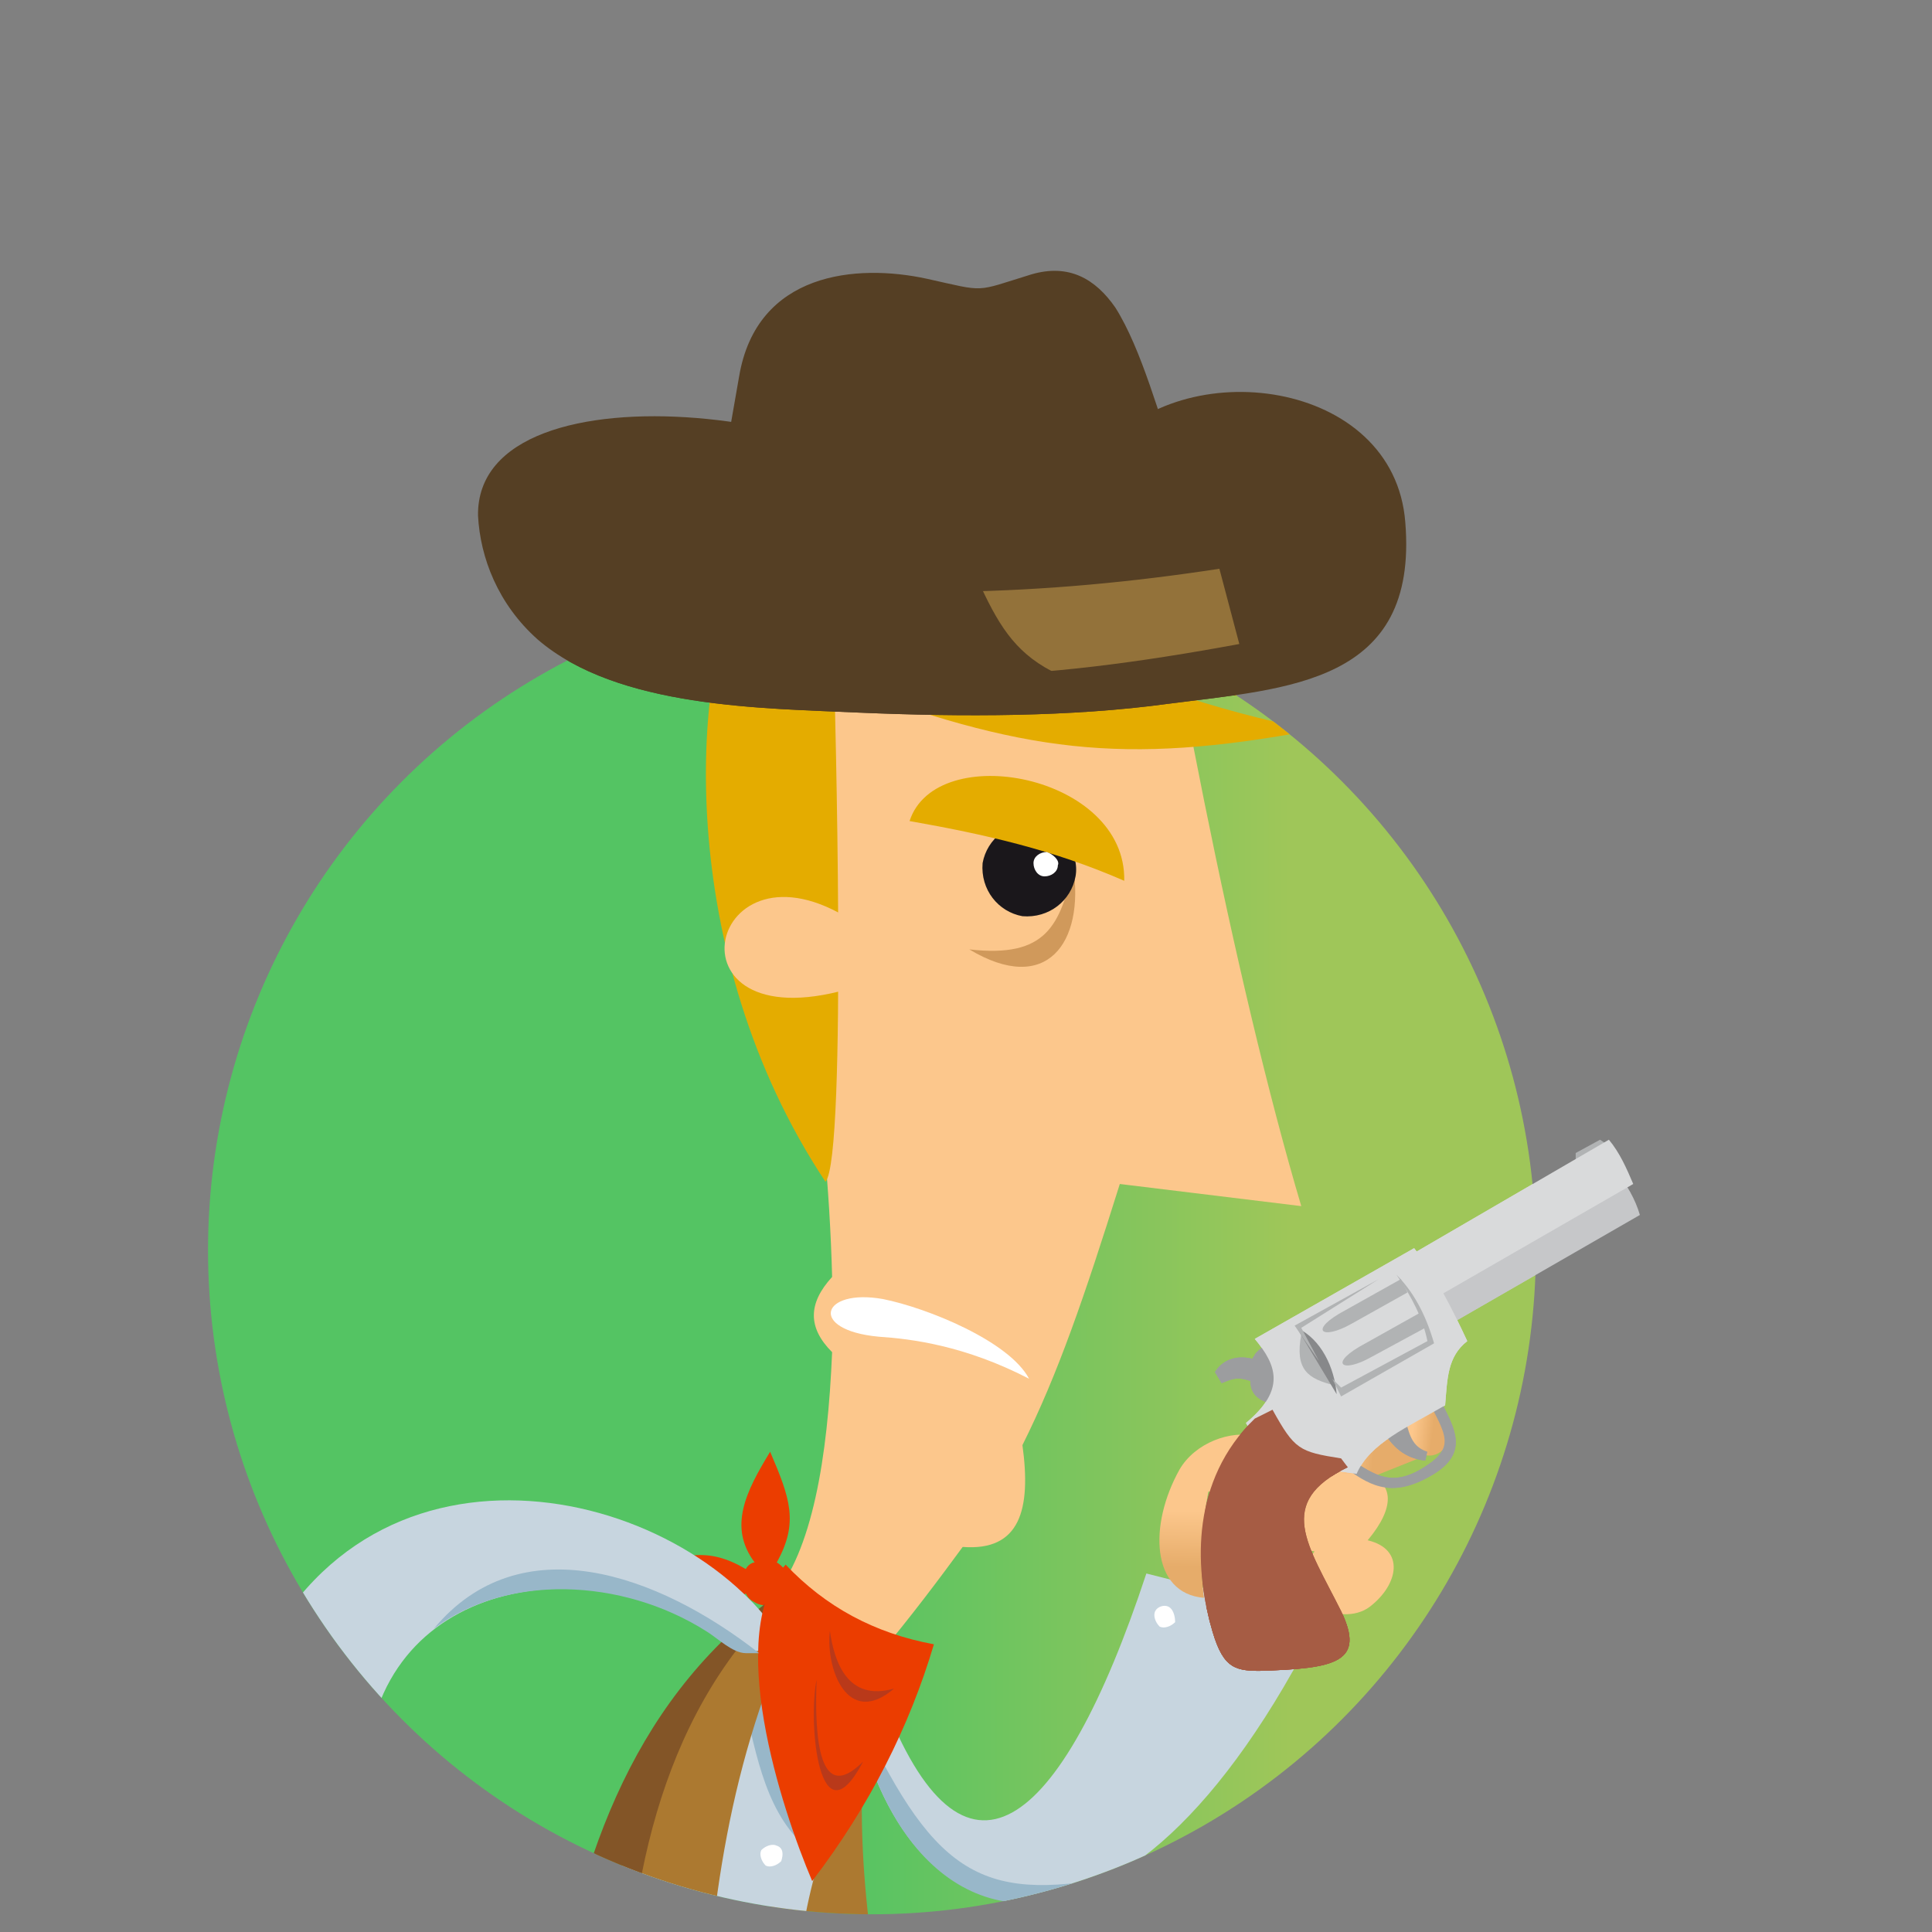 <?xml version="1.0" encoding="utf-8"?>
<!-- Generator: Adobe Illustrator 21.0.1, SVG Export Plug-In . SVG Version: 6.00 Build 0)  -->
<svg version="1.1" id="Layer_1" xmlns="http://www.w3.org/2000/svg" xmlns:xlink="http://www.w3.org/1999/xlink" x="0px" y="0px"
	 viewBox="0 0 87.3 87.3" style="enable-background:new 0 0 87.3 87.3;" xml:space="preserve">
<rect x="0" y="0" width="87.3" height="87.3" fill="#808080" stroke="none"/>
<style type="text/css">
	.st0{fill:#2CAB9F;}
	.st1{fill:#D8D8D2;}
	.st2{fill:#F2C6A1;}
	.st3{fill:#BC2F3D;}
	.st4{fill:#FECE08;}
	.st5{fill:#F3A27A;}
	.st6{clip-path:url(#SVGID_2_);}
	.st7{fill:#89684D;}
	.st8{fill:#414042;}
	.st9{fill:#EA7E78;}
	.st10{fill:#FFFFFF;}
	.st11{fill:#EE4500;}
	.st12{fill:#FEA708;}
	.st13{fill:url(#SVGID_3_);}
	.st14{fill:#92A9ED;}
	.st15{fill:#5F70AF;}
	.st16{fill:#A3A3A3;}
	.st17{fill:#C1C1C1;}
	.st18{fill:#A3A2A2;}
	.st19{fill:#E7E3E1;}
	.st20{clip-path:url(#SVGID_5_);fill:#BEBBBB;}
	.st21{clip-path:url(#SVGID_7_);fill:#BEBBBB;}
	.st22{clip-path:url(#SVGID_9_);fill:#BEBBBB;}
	.st23{clip-path:url(#SVGID_11_);fill:#BEBBBB;}
	.st24{clip-path:url(#SVGID_13_);fill:#BEBBBB;}
	.st25{clip-path:url(#SVGID_15_);fill:#BEBBBB;}
	.st26{fill:#58595B;}
	.st27{fill:#E2B436;}
	.st28{clip-path:url(#SVGID_17_);}
	.st29{fill:#36313B;}
	.st30{fill:#231E2B;}
	.st31{fill:#47414D;}
	.st32{fill:#273E42;}
	.st33{fill:#355860;}
	.st34{fill:#49727C;}
	.st35{fill:#3B2130;}
	.st36{fill:#5895A5;}
	.st37{fill:#E8BE9B;}
	.st38{fill:#C7936B;}
	.st39{fill:#69ACC4;}
	.st40{fill:#4FAB59;}
	.st41{fill:#915620;}
	.st42{fill:#AD661F;}
	.st43{fill:#A6644B;}
	.st44{fill:#C2751D;}
	.st45{fill:#CF8934;}
	.st46{fill:url(#SVGID_18_);}
	.st47{clip-path:url(#SVGID_20_);}
	.st48{fill:url(#hair_1_);}
	.st49{fill:url(#SVGID_21_);}
	.st50{opacity:0.3;fill:#A55311;enable-background:new    ;}
	.st51{opacity:0.2;fill:#FFA383;enable-background:new    ;}
	.st52{opacity:0.61;fill:#FFB273;enable-background:new    ;}
	.st53{opacity:0.4;fill:#FFB273;enable-background:new    ;}
	.st54{fill:url(#axe_1_);}
	.st55{opacity:0.3;fill:#676E7A;enable-background:new    ;}
	.st56{opacity:0.25;fill:#FFFFFF;enable-background:new    ;}
	.st57{opacity:0.5;fill:#FFFFFF;enable-background:new    ;}
	.st58{fill:#A8B5C1;}
	.st59{opacity:0.35;fill:#FFFFFF;enable-background:new    ;}
	.st60{fill:#FFC19F;}
	.st61{opacity:0.8;fill:#FFC19F;enable-background:new    ;}
	.st62{fill:url(#arm_1_);}
	.st63{opacity:0.6;fill:#FFC19F;enable-background:new    ;}
	.st64{fill:url(#SVGID_22_);}
	.st65{fill:url(#SVGID_23_);}
	.st66{fill:url(#SVGID_24_);}
	.st67{fill:url(#pants_1_);}
	.st68{opacity:0.2;fill:#1D280D;enable-background:new    ;}
	.st69{opacity:0.3;fill:#1D280D;enable-background:new    ;}
	.st70{fill:url(#SVGID_25_);}
	.st71{opacity:0.75;fill:#893700;enable-background:new    ;}
	.st72{fill:url(#SVGID_26_);}
	.st73{fill:url(#SVGID_27_);}
	.st74{fill:url(#SVGID_28_);}
	.st75{fill:url(#arm_2_);}
	.st76{fill:url(#SVGID_29_);}
	.st77{fill:url(#SVGID_30_);}
	.st78{fill:url(#SVGID_31_);}
	.st79{fill:url(#shirt_1_);}
	.st80{opacity:0.15;fill:url(#shadow_1_);enable-background:new    ;}
	.st81{fill:url(#belt_1_);}
	.st82{opacity:0.35;}
	.st83{fill:url(#SVGID_32_);}
	.st84{fill:url(#SVGID_33_);}
	.st85{opacity:0.8;}
	.st86{fill:url(#SVGID_34_);}
	.st87{fill:url(#SVGID_35_);}
	.st88{opacity:0.4;fill:url(#SVGID_36_);enable-background:new    ;}
	.st89{fill:url(#SVGID_37_);}
	.st90{opacity:0.6;fill:#FFEB78;enable-background:new    ;}
	.st91{opacity:0.75;fill:#FFEB78;enable-background:new    ;}
	.st92{fill:url(#SVGID_38_);}
	.st93{fill:url(#SVGID_39_);}
	.st94{fill:url(#SVGID_40_);}
	.st95{opacity:0.4;fill:#BF1604;enable-background:new    ;}
	.st96{fill:#541918;}
	.st97{fill:#9B071C;}
	.st98{fill:#FF2B15;}
	.st99{fill:url(#SVGID_41_);}
	.st100{fill:#A55311;}
	.st101{fill:#471A08;}
	.st102{fill:#FCC79A;}
	.st103{opacity:0.69;fill:#FFD3AB;enable-background:new    ;}
	.st104{fill:url(#SVGID_42_);}
	.st105{fill:url(#SVGID_43_);}
	.st106{fill:url(#SVGID_44_);}
	.st107{opacity:0.25;fill:url(#SVGID_45_);enable-background:new    ;}
	.st108{opacity:0.25;fill:#FC8460;enable-background:new    ;}
	.st109{fill:url(#SVGID_46_);}
	.st110{opacity:0.3;fill:url(#SVGID_47_);enable-background:new    ;}
	.st111{clip-path:url(#SVGID_49_);}
	.st112{fill:url(#SVGID_50_);}
	.st113{fill:url(#axe_2_);}
	.st114{fill:url(#arm_3_);}
	.st115{fill:url(#SVGID_51_);}
	.st116{fill:url(#SVGID_52_);}
	.st117{fill:url(#SVGID_53_);}
	.st118{fill:url(#SVGID_54_);}
	.st119{clip-path:url(#SVGID_56_);}
	.st120{fill:#FCC78C;}
	.st121{fill:url(#SVGID_57_);}
	.st122{fill:#AC7930;}
	.st123{fill:#1A171B;}
	.st124{fill:#EDEDEE;}
	.st125{fill:#939292;}
	.st126{fill:#C7D5DF;}
	.st127{fill:#98B7C9;}
	.st128{fill:url(#SVGID_58_);}
	.st129{fill:url(#SVGID_59_);}
	.st130{fill:url(#SVGID_60_);}
	.st131{fill:url(#SVGID_61_);}
	.st132{fill:url(#SVGID_62_);}
	.st133{fill:url(#SVGID_63_);}
	.st134{fill:url(#SVGID_64_);}
	.st135{fill:url(#SVGID_65_);}
	.st136{fill:url(#SVGID_66_);}
	.st137{fill:url(#SVGID_67_);}
	.st138{fill:url(#SVGID_68_);}
	.st139{fill:#EB3D00;}
	.st140{fill:#835527;}
	.st141{fill:#D0995B;}
	.st142{fill:#E4AC00;}
	.st143{fill:#553F24;}
	.st144{fill:#93723A;}
	.st145{fill:#B9391A;}
	.st146{fill:#D99C09;}
	.st147{fill:#FFCC00;}
	.st148{fill:#9C9D9F;}
	.st149{fill:#B1B3B4;}
	.st150{fill:#C6C7C9;}
	.st151{fill:#D9DADB;}
	.st152{fill:#87888A;}
	.st153{fill:#A65C44;}
	.st154{fill:url(#SVGID_69_);}
	.st155{fill:url(#SVGID_70_);}
	.st156{fill:#2A2C2E;}
	.st157{clip-path:url(#SVGID_72_);}
	.st158{fill:#FFF200;}
	.st159{fill:#FFE300;}
	.st160{fill:#FBB040;}
	.st161{fill:#FC873E;}
	.st162{fill:#FB983F;}
	.st163{fill:url(#SVGID_73_);}
	.st164{fill:#754629;}
	.st165{clip-path:url(#SVGID_75_);fill:#ED1C24;}
	.st166{clip-path:url(#SVGID_77_);fill:#FB983F;}
	.st167{clip-path:url(#SVGID_79_);fill:#FB983F;}
	.st168{clip-path:url(#SVGID_81_);}
	.st169{fill:#ED1C24;}
	.st170{fill:#FEFFFF;}
	.st171{fill:#B3151B;}
	.st172{fill:#ED5C62;}
	.st173{opacity:0.2;fill:#231F20;enable-background:new    ;}
	.st174{opacity:0.4;fill:#231F20;enable-background:new    ;}
	.st175{fill:#424345;}
	.st176{fill:#FFE3C2;}
	.st177{opacity:0.1;fill:#231F20;enable-background:new    ;}
	.st178{fill:#303842;}
	.st179{fill:#363F4A;}
	.st180{clip-path:url(#SVGID_83_);fill:#FFEEDB;}
	.st181{clip-path:url(#SVGID_85_);fill:#2A2C2E;}
	.st182{opacity:0.2;clip-path:url(#SVGID_87_);fill:#231F20;enable-background:new    ;}
	.st183{clip-path:url(#SVGID_89_);}
	.st184{fill:#08E4FF;stroke:#08E4FF;stroke-width:0.129;stroke-miterlimit:10;}
	.st185{fill:#F5F38E;}
	.st186{fill:#90C53F;}
	.st187{clip-path:url(#SVGID_91_);}
	.st188{fill:#754444;}
	.st189{fill:#5E3636;}
	.st190{fill:#7A5E27;}
	.st191{fill:#D1AB65;}
	.st192{fill:#A78442;}
	.st193{fill:#FCCFA4;}
	.st194{fill:#C78E65;}
	.st195{fill:#DDDDDC;}
	.st196{fill:#3B212A;}
	.st197{fill:#24211D;}
	.st198{fill:#45413F;}
	.st199{fill:#968064;}
	.st200{fill:#706151;}
	.st201{fill:url(#SVGID_92_);}
	.st202{fill:#211D18;}
	.st203{fill:#352E27;}
	.st204{display:none;}
	.st205{display:inline;}
	.st206{fill:#A8A8A7;}
	.st207{fill:#3C3C3B;}
	.st208{fill:#C59221;}
	.st209{fill:#FDC800;}
	.st210{display:inline;fill:#FFFFFF;}
	.st211{fill:#949393;}
	.st212{fill:#DBE8B0;}
	.st213{clip-path:url(#SVGID_94_);}
	.st214{opacity:0.3;fill:#808080;enable-background:new    ;}
	.st215{display:none;fill:#4B4B63;}
	.st216{fill:#4F3927;}
	.st217{fill:#5F442D;}
	.st218{fill:#6C5236;}
	.st219{fill:#976F44;}
	.st220{fill:#AC824E;}
	.st221{fill:#826544;}
	.st222{fill:#6E6E6E;}
	.st223{fill:#595959;}
	.st224{fill:#545454;}
	.st225{fill:#424242;}
	.st226{fill:#9C9C9C;}
	.st227{fill:#6E8091;}
	.st228{fill:#7B8B9B;}
	.st229{opacity:0.25;fill:#696969;enable-background:new    ;}
	.st230{fill:#A4C639;}
	.st231{fill:#FFC639;}
	.st232{fill:#F1A530;}
	.st233{fill:none;}
	.st234{opacity:0.29;fill:#383838;}
	.st235{opacity:0.4;fill:#FFFFFF;enable-background:new    ;}
	.st236{opacity:0.8;fill:#FFFFFF;enable-background:new    ;}
	.st237{fill:#859F25;}
	.st238{fill:#D78507;}
	.st239{fill:#262626;}
	.st240{fill:#BFD773;}
	.st241{fill:#FBDD57;}
	.st242{clip-path:url(#SVGID_96_);fill:#F4B711;}
	.st243{fill:#F4B711;}
	.st244{clip-path:url(#SVGID_98_);fill:#F4B711;}
	.st245{fill:#F4BB3B;}
	.st246{fill:#383838;}
	.st247{fill:#E6E6E6;}
	.st248{fill:#B3B3B3;}
	.st249{fill:#7D7D7D;}
	.st250{fill:#2F2F2F;}
	.st251{fill:#F2D850;}
	.st252{clip-path:url(#SVGID_100_);}
	.st253{fill:#C62B12;}
	.st254{fill:#B3B729;}
	.st255{fill:#A3A321;}
	.st256{fill:#C8D340;}
	.st257{opacity:0.6;fill:#7F7C13;enable-background:new    ;}
	.st258{fill:#F6D88C;}
	.st259{fill:url(#SVGID_101_);}
	.st260{fill:#1D1D1B;}
	.st261{fill:#C96317;}
	.st262{fill:#B74C1D;}
	.st263{fill:#C91111;}
	.st264{fill:#F6F8F9;}
	.st265{fill:#F97450;}
	.st266{fill:#3D8699;}
	.st267{fill:#FC7800;}
	.st268{fill:#7A7A74;}
	.st269{opacity:0.6;fill:#7F2713;enable-background:new    ;}
	.st270{fill:#F5D78B;}
	.st271{fill:#F5D78C;}
	.st272{fill:#F09453;}
	.st273{fill:#EF8E4D;}
	.st274{fill:#F1A15E;}
	.st275{fill:#EF8A4D;}
	.st276{fill:#EF8848;}
	.st277{fill:#F3C078;}
	.st278{fill:#F2B26F;}
	.st279{fill:#F19D5B;}
	.st280{fill:#F1A562;}
	.st281{fill:#F09A58;}
	.st282{fill:#EE7F41;}
	.st283{fill:url(#SVGID_102_);}
	.st284{fill:none;stroke:url(#SVGID_103_);stroke-width:1.932;stroke-miterlimit:10;}
	.st285{clip-path:url(#SVGID_105_);}
	.st286{fill:#547FA1;}
	.st287{fill:#D0BF90;}
	.st288{fill:#E5D6AC;}
	.st289{fill:#DBC99A;}
	.st290{fill:#DCC6A2;}
	.st291{fill:url(#Кофта_1_);}
	.st292{fill:#FFBD7B;}
	.st293{fill:#CCAF83;}
	.st294{fill:#DBC5A1;}
	.st295{fill:#D3B991;}
	.st296{fill:#3C3022;}
	.st297{fill:url(#SVGID_106_);}
	.st298{fill:#FF9E85;}
	.st299{fill:#292929;}
	.st300{fill:#2C3C53;}
	.st301{fill:none;stroke:url(#SVGID_107_);stroke-width:1.932;stroke-miterlimit:10;}
	.st302{fill:#FFFFFF;stroke:url(#SVGID_108_);stroke-width:1.931;stroke-miterlimit:10;}
	.st303{clip-path:url(#SVGID_110_);}
	.st304{fill:#363D67;}
	.st305{fill:#DCA54C;}
	.st306{fill:#FEFEFE;}
	.st307{fill:#F5183F;}
	.st308{fill:#FDCCBB;}
	.st309{fill:#FDFDFC;}
	.st310{fill:#FDFDFB;}
	.st311{fill:#F4183F;}
	.st312{fill:#F31840;}
	.st313{fill:#F4173F;}
	.st314{fill:#DBA44C;}
	.st315{fill:#FCF9F9;}
	.st316{fill:#FCFCFA;}
	.st317{fill:#DAA44C;}
	.st318{fill:#FBF5F6;}
	.st319{fill:#FCF6F6;}
	.st320{fill:#FBFAF7;}
	.st321{fill:#DD1F47;}
	.st322{fill:#FAF5F6;}
	.st323{fill:#CE9D54;}
	.st324{fill:#F8ECEF;}
	.st325{fill:#FCF6F7;}
	.st326{fill:#D5A254;}
	.st327{fill:#727693;}
	.st328{fill:#E91B43;}
	.st329{fill:#F5F5F6;}
	.st330{fill:#AFB6C1;}
	.st331{fill:#D6A14E;}
	.st332{fill:#F7F2F3;}
	.st333{fill:#363C67;}
	.st334{fill:#353C67;}
	.st335{fill:#F31C42;}
	.st336{fill:#EAD2DA;}
	.st337{fill:#DA1E45;}
	.st338{fill:#373E67;}
	.st339{fill:#FCCCB9;}
	.st340{fill:#3D4166;}
	.st341{fill:#FBCBB8;}
	.st342{fill:#F6CAB6;}
	.st343{fill:#FBC3CD;}
	.st344{fill:#FBDCE1;}
	.st345{fill:#ED1D44;}
	.st346{fill:#ECEBEE;}
	.st347{fill:#E1234A;}
	.st348{fill:#DED3DB;}
	.st349{fill:#DD2047;}
	.st350{fill:#D5CCD6;}
	.st351{fill:#F5DDE3;}
	.st352{fill:#383E67;}
</style>
<g>
	<g>
		<g>
			<defs>
				<circle id="SVGID_19_" cx="39.3" cy="-34.1" r="30"/>
			</defs>
			<clipPath id="SVGID_2_">
				<use xlink:href="#SVGID_19_"  style="overflow:visible;"/>
			</clipPath>
			<g id="viking_1_" class="st6">
				<g id="pants_8_">
					
						<linearGradient id="pants_1_" gradientUnits="userSpaceOnUse" x1="402.674" y1="-111.493" x2="402.674" y2="-89.16" gradientTransform="matrix(-1 0 0 -1 439.676 -95.333)">
						<stop  offset="0" style="stop-color:#0D1700"/>
						<stop  offset="0.343" style="stop-color:#1D290C"/>
						<stop  offset="1" style="stop-color:#435628"/>
					</linearGradient>
					<path id="pants_9_" class="st67" d="M59.3-1.8c-2.7,5.2-11.7,4.7-13.9,18l-4.3-0.5c0.5-2.6,1.1-8.1,0-9.2c-2-2.1-8.5-3-9.5-2.1
						c-1,0.8,1,9.6,1,9.6l-4.3,0.4C26.6,3.3,14.2-1.2,14.7-6.2C17.5-5.1,39.6,1.7,59.3-1.8z"/>
					<g id="shadows_11_">
						<path class="st68" d="M44.1,5c0,0-3.2,3.6-1.2,10.9l-1.7-0.2c0.5-2.6,1.1-8.1,0-9.2c-2-2.1-8.5-3-9.5-2.1c-1,0.8,1,9.6,1,9.6
							L31.5,14c0.4-4.2-1.1-9.9-2.9-12.6C31.6,3,41,5.2,44.1,5z"/>
						<path class="st69" d="M14.7-6.2c2.8,1.1,24.9,7.9,44.7,4.4c-2.6,5-10.8,4.7-13.5,16.1c0,0,0,0,0,0c0.8-6.1,4-9.5,3-10.7
							C47.6,2,40.9,1.1,39,1.1c-0.6,0-0.9,0.5-1,1.2c-0.8,0.4-5.7-0.4-6.8-0.7c-0.5-0.1-0.3-0.9-1-1.1c-0.9-0.2-5.8-1.2-6.8,0.7
							c-0.6,1.2,3.4,6.8,5,11c-0.1-0.1-0.3-0.1-0.5,0.1C25.2,2.7,14.3-1.5,14.7-6.2z"/>
					</g>
				</g>
				<g id="boots_4_">
					<g>
						
							<linearGradient id="SVGID_3_" gradientUnits="userSpaceOnUse" x1="394.652" y1="-110.891" x2="395.236" y2="-118.624" gradientTransform="matrix(-1 0 0 -1 439.676 -95.333)">
							<stop  offset="0" style="stop-color:#AD3505"/>
							<stop  offset="0.669" style="stop-color:#7D2303"/>
							<stop  offset="1" style="stop-color:#641902"/>
						</linearGradient>
						<path class="st13" d="M40.2,15.1c0,0,5.5,0.7,5.9,1c0,0-0.6,2.8-0.8,4.1c0.2,0.1,0.3,0.2,0.4,0.3c0.1,0.1,0,0.3-0.1,0.4
							c1.9,1.6,4.1,2.3,3.6,3c-1,0.3-6.7-0.7-9.3-1.4C39.9,21.2,40.1,15.6,40.2,15.1z"/>
						<path class="st71" d="M40.2,15.1c0,0,5.5,0.7,5.9,1c0,0-0.3,1.2-0.5,2.4c-0.6-0.1-3.6,0-5.6,0.4
							C40.1,17.1,40.2,15.4,40.2,15.1z"/>
						
							<linearGradient id="SVGID_5_" gradientUnits="userSpaceOnUse" x1="395.942" y1="-109.596" x2="396.398" y2="-113.151" gradientTransform="matrix(-1 0 0 -1 439.676 -95.333)">
							<stop  offset="0" style="stop-color:#5B1602"/>
							<stop  offset="0.401" style="stop-color:#7D2303"/>
							<stop  offset="1" style="stop-color:#AD3505"/>
						</linearGradient>
						<path style="fill:url(#SVGID_5_);" d="M39.6,14.1c4.2-0.4,8.1,1.4,8.1,1.4c-0.1,0.4-1.3,2.2-1.5,3.2c-1.5-0.5-3.5-1.2-7-1.1
							C39.2,16.6,39.6,15.5,39.6,14.1z"/>
					</g>
					<g>
						
							<linearGradient id="SVGID_7_" gradientUnits="userSpaceOnUse" x1="-1027.34" y1="-110.565" x2="-1026.748" y2="-118.394" gradientTransform="matrix(1 0 0 -1 1056.609 -95.333)">
							<stop  offset="0" style="stop-color:#AD3505"/>
							<stop  offset="0.669" style="stop-color:#7D2303"/>
							<stop  offset="1" style="stop-color:#641902"/>
						</linearGradient>
						<path style="fill:url(#SVGID_7_);" d="M33.4,14.8c0,0-5.5,0.8-5.9,1.1c0,0,1.2,2.9,1.4,4.3c-0.2,0.1-0.3,0.2-0.4,0.3
							c-0.1,0.1,0,0.3,0.1,0.5c-1.9,1.7-3.8,2-3.3,2.7c1,0.3,6.4-0.4,9-1.1C34.4,21.1,33.5,15.4,33.4,14.8z"/>
						<path class="st71" d="M27.5,15.9c0.4-0.3,5.9-1.1,5.9-1.1c0.1,0.3,0.4,2.4,0.7,4.3c-1.9-0.3-4.7-0.9-5.8-1.3
							C27.9,16.7,27.5,15.9,27.5,15.9z"/>
						
							<linearGradient id="SVGID_9_" gradientUnits="userSpaceOnUse" x1="-1026.536" y1="-108.48" x2="-1025.993" y2="-112.72" gradientTransform="matrix(1 0 0 -1 1056.609 -95.333)">
							<stop  offset="0" style="stop-color:#5B1602"/>
							<stop  offset="0.401" style="stop-color:#7D2303"/>
							<stop  offset="1" style="stop-color:#AD3505"/>
						</linearGradient>
						<path style="fill:url(#SVGID_9_);" d="M34.4,14.1c-2.2-0.4-7.1-0.6-8.5-0.3c0.3,1.7,1.1,2.7,1.3,3.8c2.3-0.3,4.1-0.2,7.2-0.1
							C34.4,16.5,34.5,15.5,34.4,14.1z"/>
					</g>
				</g>
				<g id="right_arm_4_">
					
						<linearGradient id="arm_1_" gradientUnits="userSpaceOnUse" x1="382.819" y1="-73.131" x2="366.312" y2="-102.565" gradientTransform="matrix(-1 0 0 -1 439.676 -95.333)">
						<stop  offset="0" style="stop-color:#FF9163"/>
						<stop  offset="0.119" style="stop-color:#FF9A6E"/>
						<stop  offset="0.462" style="stop-color:#FFAF89"/>
						<stop  offset="0.766" style="stop-color:#FFBC99"/>
						<stop  offset="1" style="stop-color:#FFC19F"/>
					</linearGradient>
					<path id="arm_12_" class="st62" d="M58.8-27.3C64.6-23,72.1-15.5,72.5,2.5c0,1-2.8,4.8-4,3.8c-1.5,0.2-2.7-0.5-2.6-1.2
						c-0.6,0.2-2.2,0-2.6-1.3c-0.1-0.3,0.2-0.6,0.5-1.1c-0.2,0.2-0.4,0.2-0.5,0.2c-0.1-0.1-0.7-0.8-0.9-2.3c0-0.6,1.8-2.4,2.6-3.3
						c-0.2-3.2-5.6-9.7-7.4-11.7C57.6-14.3,55.8-24.7,58.8-27.3z"/>
					<g id="shadows_10_">
						<path class="st63" d="M63.4,3c-0.1-0.1-0.7-0.8-0.9-2.3c0-0.2,0.2-0.6,0.6-1l0,0c0,0,0.1-0.1,0.1-0.1l0,0
							c-0.4,0.5-0.6,1.3-0.4,1.4c0,0,0.6,1.3,1.5,0.5c0.5-0.4,0.9-1.1,1-1.2c0.1,0-0.1,0.5,1.1,1c1,0.3,1.7-0.1,1.7-0.1
							c0.1,0.1,0.4,0.9,1.3,1.2c0.7,0.3,1.6-0.1,1.8,0c0,0,0.2,0.6,0.8,0.7c0.3,0,0.5-0.1,0.8-0.6c0,0,0,0,0,0c0,1-2.8,4.8-4,3.8
							c-1.5,0.2-2.7-0.5-2.6-1.2c-0.6,0.2-2.2,0-2.6-1.3c-0.1-0.3,0.2-0.6,0.5-1.1C63.7,3.1,63.4,3.1,63.4,3z"/>
					</g>
				</g>
				<g id="belt_10_">
					<g id="belt_11_">
						
							<linearGradient id="belt_1_" gradientUnits="userSpaceOnUse" x1="379.594" y1="-92.104" x2="426.155" y2="-92.104" gradientTransform="matrix(-1 0 0 -1 439.676 -95.333)">
							<stop  offset="0" style="stop-color:#9F3F08"/>
							<stop  offset="0.142" style="stop-color:#AD4909"/>
							<stop  offset="0.368" style="stop-color:#BF560A"/>
							<stop  offset="0.535" style="stop-color:#C55A0A"/>
							<stop  offset="0.679" style="stop-color:#BF560A"/>
							<stop  offset="0.867" style="stop-color:#AF4A09"/>
							<stop  offset="1" style="stop-color:#9F3F08"/>
						</linearGradient>
						<path id="belt_12_" class="st81" d="M60.1-3C59.6-1.6,58,0.4,57,0.9C48.9,2.3,20.1-1,15.1-4c-0.4-0.5-1.6-2.5-1.6-3.8
							C16.5-6.3,49.8-0.8,60.1-3z"/>
						<g class="st82">
							
								<linearGradient id="SVGID_11_" gradientUnits="userSpaceOnUse" x1="379.594" y1="-94.476" x2="426.15" y2="-94.476" gradientTransform="matrix(-1 0 0 -1 439.676 -95.333)">
								<stop  offset="0" style="stop-color:#9F3F08"/>
								<stop  offset="0.142" style="stop-color:#AD4909"/>
								<stop  offset="0.368" style="stop-color:#BF560A"/>
								<stop  offset="0.535" style="stop-color:#C55A0A"/>
								<stop  offset="0.679" style="stop-color:#BF560A"/>
								<stop  offset="0.867" style="stop-color:#AF4A09"/>
								<stop  offset="1" style="stop-color:#9F3F08"/>
							</linearGradient>
							<path style="fill:url(#SVGID_11_);" d="M46.2,0.7c0.9-0.1,2.7-0.3,2.5-1.7c-0.1-0.8-0.7-1.3-1.3-1.7
								c5.2,0.3,9.9,0.3,12.7-0.3C59.6-1.6,58,0.4,57,0.9c-3,0.5-8.9,0.4-15.3-0.1C42.4,0.7,45.5,0.7,46.2,0.7z"/>
						</g>
						<g class="st85">
							
								<linearGradient id="SVGID_13_" gradientUnits="userSpaceOnUse" x1="400.344" y1="-93.758" x2="403.275" y2="-93.758" gradientTransform="matrix(-1 0 0 -1 439.676 -95.333)">
								<stop  offset="0" style="stop-color:#9F3F08"/>
								<stop  offset="0.142" style="stop-color:#AD4909"/>
								<stop  offset="0.368" style="stop-color:#BF560A"/>
								<stop  offset="0.535" style="stop-color:#C55A0A"/>
								<stop  offset="0.679" style="stop-color:#BF560A"/>
								<stop  offset="0.867" style="stop-color:#AF4A09"/>
								<stop  offset="1" style="stop-color:#9F3F08"/>
							</linearGradient>
							<path style="fill:url(#SVGID_13_);" d="M38.1-1.7c0.1-0.8-0.4-1.5-1-2c0.6,0.1,1.2,0.1,1.7,0.2c0.4,0.6,0.6,1.2,0.5,1.9
								c-0.1,0.8-0.5,1.5-1.1,2.1c-0.6-0.1-1.2-0.1-1.8-0.2C37.3,0,38-0.8,38.1-1.7z"/>
						</g>
						
							<linearGradient id="SVGID_15_" gradientUnits="userSpaceOnUse" x1="400.806" y1="-93.694" x2="404.266" y2="-93.694" gradientTransform="matrix(-1 0 0 -1 439.676 -95.333)">
							<stop  offset="0" style="stop-color:#9F3F08"/>
							<stop  offset="0.142" style="stop-color:#AD4909"/>
							<stop  offset="0.368" style="stop-color:#BF560A"/>
							<stop  offset="0.535" style="stop-color:#C55A0A"/>
							<stop  offset="0.679" style="stop-color:#BF560A"/>
							<stop  offset="0.867" style="stop-color:#AF4A09"/>
							<stop  offset="1" style="stop-color:#9F3F08"/>
						</linearGradient>
						<path style="opacity:0.4;fill:url(#SVGID_15_);enable-background:new    ;" d="M36.1-3.8c0.8,0.1,1.5,0.2,2.3,0.3
							C38.7-3,39-2.3,38.8-1.2c-0.1,0.7-0.4,1.3-0.8,1.7c-0.9-0.1-1.7-0.2-2.6-0.3C37.4,0,37.2-3.1,36.1-3.8z"/>
					</g>
					<g id="buckle_5_">
						<g>
							
								<linearGradient id="SVGID_17_" gradientUnits="userSpaceOnUse" x1="403.863" y1="-90.084" x2="404.505" y2="-96.867" gradientTransform="matrix(-1 0 0 -1 439.676 -95.333)">
								<stop  offset="0" style="stop-color:#FED65B"/>
								<stop  offset="0.199" style="stop-color:#FDCB4F"/>
								<stop  offset="0.5" style="stop-color:#FCBD40"/>
								<stop  offset="1" style="stop-color:#FCB538"/>
							</linearGradient>
							<path style="fill:url(#SVGID_17_);" d="M31.3-2.2c-0.1,1.9,1.6,3.5,3.9,3.7c2.3,0.2,4.3-1.2,4.5-3.1c0.1-1.9-1.6-3.5-3.9-3.7
								C33.4-5.4,31.4-4,31.3-2.2z M32.5-2.1c0.1-1.3,1.5-2.3,3.2-2.2c1.6,0.1,2.9,1.3,2.8,2.6S37,0.6,35.3,0.5
								C33.7,0.4,32.4-0.8,32.5-2.1z"/>
							<path class="st91" d="M38.7-0.5c-1.1,2.6-5.7,2.1-6.3-0.4C34,1.3,36.9,1.3,38.7-0.5z"/>
						</g>
					</g>
				</g>
			</g>
		</g>
	</g>
</g>
<g>
	
		<linearGradient id="SVGID_18_" gradientUnits="userSpaceOnUse" x1="37.784" y1="-151.858" x2="58.318" y2="-151.858" gradientTransform="matrix(1 0 0 -1 0 -95.333)">
		<stop  offset="0" style="stop-color:#54C463"/>
		<stop  offset="1" style="stop-color:#9FC659"/>
	</linearGradient>
	<circle class="st46" cx="39.4" cy="56.5" r="30"/>
	<g>
		<g>
			<defs>
				<circle id="SVGID_55_" cx="39.4" cy="56.5" r="30"/>
			</defs>
			<clipPath id="SVGID_20_">
				<use xlink:href="#SVGID_55_"  style="overflow:visible;"/>
			</clipPath>
			<g class="st47">
				<path class="st120" d="M11.1,79.7c-0.6,0.8-5.8,7.1-1,6.1c0.1,1.4,1.8,3.4,3,1.5c2.4,1.1,3.2,0.4,3.2-2.2
					c2.7-0.9,0.5-3.1-0.5-4.8L11.1,79.7z"/>
				
					<linearGradient id="SVGID_21_" gradientUnits="userSpaceOnUse" x1="60.737" y1="-160.827" x2="62.08" y2="-160.992" gradientTransform="matrix(1 0 0 -1 0 -95.333)">
					<stop  offset="0" style="stop-color:#FCC78C"/>
					<stop  offset="1" style="stop-color:#E6AC6A"/>
				</linearGradient>
				<polygon class="st49" points="64.6,65.7 63.6,63.5 58.3,65.6 59.6,67.7 				"/>
				<path class="st122" d="M39.6,74.8l-1-0.1c-4.2,5.1-4,11.3-3.5,18l5-0.4C39,86.3,38.4,80.9,39.6,74.8z"/>
				<path class="st126" d="M38.6,77c2.1,11.1,12.1,14.1,21.1-3.9l-7.9-2c-3.9,11.8-8.3,15.1-11.9,5.7L38.6,77z"/>
				<path class="st127" d="M38.6,77c1.4,7.3,6.1,11.1,11.8,7.8C44.2,86,42.1,84.6,38.6,77L38.6,77z"/>
				<path class="st139" d="M33.7,70.9c-1.7-1-2.8-0.7-4.9,0.1c1.7,1.2,3.3,2.1,4.9,1c0.1,0.2,0.2,0.3,0.4,0.4
					c0.5,0.3,1.1,0.1,1.4-0.4c0.3-0.5,0.1-1.1-0.4-1.4c1-1.8,0.6-2.9-0.3-5c-1.1,1.8-1.9,3.4-0.7,5C34,70.6,33.8,70.7,33.7,70.9z"/>
				<path class="st126" d="M41.2,74.9l-5.3-3C27.1,81.2,25.9,90.4,27,98c3.5,0.4,7.3,0.3,9.7-0.2C35.5,91.7,35,85.1,41.2,74.9z"/>
				<path class="st127" d="M32.8,75.5c-6,8-6.7,15.9-5.8,22.5c1,0.1,2,0.2,3,0.2l0.5-0.1c-1.3-7.9,0.8-13.7,3.1-21.2
					c0.6,2.4,1,5.2,3.1,6.8l-1.3-8.1L32.8,75.5z"/>
				<path class="st122" d="M36.1,72.8l-1.2-0.5c-6.4,4.8-8.8,12.1-10,20.2l6.8,1C32.1,86.1,32.9,79.6,36.1,72.8z"/>
				<path class="st140" d="M35.2,72.4l-0.4-0.1c-6.4,4.8-8.8,12.1-10,20.2l3.4,0.5C28.3,85.6,29.7,77.7,35.2,72.4z"/>
				<path class="st126" d="M35,73.5c-0.4-0.4-0.7-0.8-1.1-1.2c-6.3-6.4-20.8-7.7-23.8,7.7l6.4,1c-0.2-9.4,9.4-11.1,15.5-7.4
					c0.5,0.3,1.2,1,1.8,1C34.7,74.7,35.6,74.2,35,73.5z"/>
				<path class="st120" d="M51,16.4c-7.5-1.9-20.4,4.3-16.5,19.1c1.4,5.2,2.9,14.2,3.1,22.2c-1.1,1.2-1.1,2.3,0,3.4
					c-0.2,4.8-0.9,9-2.7,11.1l4.8,2.6c1.5-1.8,2.7-3.4,3.8-4.9c2.6,0.2,3.1-1.7,2.7-4.6c1.6-3.2,2.8-6.7,4.4-11.8l8.2,1
					C55.8,44.4,52.7,28.5,51,16.4z"/>
				<path class="st141" d="M48.5,39.2c0.5,3.4-1.2,5.8-4.7,3.7C47.3,43.3,47.9,41.8,48.5,39.2z"/>
				<path class="st123" d="M46.8,37.2c-1.2-0.1-2.2,0.7-2.4,1.8c-0.1,1.2,0.7,2.2,1.8,2.4c1.2,0.1,2.2-0.7,2.4-1.8
					C48.8,38.5,47.9,37.4,46.8,37.2z"/>
				<path class="st142" d="M60.4,31.7c-2.6-0.1-5.1-0.3-7.7-0.5c2.3,0.8,4.3,1.3,6.6,1.8c-8.6,1.6-13.1,1-21.6-2.2
					c0,0.1,0.6,21.5-0.4,22.6c-6.9-10.4-6-23.2-3.8-27C43.3,24.7,52.6,24.4,60.4,31.7z"/>
				<path class="st120" d="M38.5,41.6c-6.5-4.2-8.7,5.5-0.2,3.1L38.5,41.6z"/>
				<path class="st143" d="M37.7,26.5c6.3,4.5,9-2.1,12.1-6.1c3.6-4.5,13.2-3.3,13.7,3.2c0.6,7.3-5.3,7.5-10.7,8.2
					C45,31.6,43.8,31,37.7,26.5z"/>
				<path class="st143" d="M53.2,21.1c-0.8-2.2-1.6-5.3-2.8-7.2c-0.9-1.3-2.1-2-3.8-1.5c-2.6,0.8-2,0.8-4.7,0.2
					c-3.2-0.7-7.7-0.3-8.5,4.4l-2.1,12c9,1.8,16,1.6,24-0.3L53.2,21.1z"/>
				<path class="st142" d="M41.1,37.1c3.4,0.6,6.5,1.3,9.7,2.7C50.9,35,42.3,33.4,41.1,37.1z"/>
				<path class="st10" d="M35.1,83.4c-0.2-0.1-0.5,0-0.7,0.2c-0.1,0.2,0,0.5,0.2,0.7c0.2,0.1,0.5,0,0.7-0.2
					C35.4,83.8,35.4,83.5,35.1,83.4z"/>
				<path class="st139" d="M42.2,74.3c-2.7-0.5-4.9-1.7-6.7-3.6c-2.8,3.1-0.2,11,1.2,14.3C39.3,81.6,41.1,78,42.2,74.3z"/>
				<path class="st144" d="M55.1,25.7c-7.8,1.2-15.9,1.5-23.7,0.2l-0.8,3.4c9.2,1.9,16.2,1.5,25.4-0.2L55.1,25.7z"/>
				<path class="st145" d="M36.9,75.9c-0.4,1.9,0.1,7.5,2.1,3.7C37,81.6,36.8,78.5,36.9,75.9z"/>
				<path class="st145" d="M37.5,73.7c-0.2,1.7,0.8,4.4,2.9,2.6C38.3,76.9,37.7,75.1,37.5,73.7z"/>
				<path class="st143" d="M52.8,31.8c-4.4,0.6-9.3,0.6-14,0.4c-4.3-0.2-10.9-0.2-14.5-3.3c-1.8-1.6-2.6-3.7-2.7-5.6
					c-0.1-7.3,19.2-4.7,21.6,0.7C45.5,29.1,45.6,30.6,52.8,31.8z"/>
				<path class="st10" d="M39.7,60.4c1.5,0.1,3.9,0.4,6.8,1.9c-0.9-1.7-4.6-3.2-6.6-3.6C37.1,58.2,36.5,60.1,39.7,60.4z"/>
				<g>
					<path class="st148" d="M65.1,63.3c0.6,1.2,1.3,2.3-0.3,3.3c-1.8,1.1-2.8,0.6-3.9-0.2l0.2-0.4c1,0.6,1.8,1.3,3.4,0.2
						c1.2-0.8,0.8-1.4,0.2-2.6L65.1,63.3z"/>
					<polygon class="st149" points="72.6,51.7 72.3,51.5 71.2,52.1 71.2,52.5 					"/>
					<path class="st150" d="M73,52.9l-9.8,5.7l1,2l9.9-5.7C73.9,54.2,73.5,53.5,73,52.9z"/>
					<path class="st148" d="M63.5,64.1c0.2,0.9,0.4,1.3,1,1.5L64.4,66c-0.9-0.1-1.5-0.6-2-1.5L63.5,64.1z"/>
					<path class="st148" d="M56.9,63.2c-0.3-0.2-0.4-0.5-0.4-0.8c-0.6-0.2-0.8-0.1-1.3,0.1L54.9,62c0.3-0.5,0.9-0.8,1.7-0.6
						c0-0.1,0.1-0.1,0.1-0.2c0.5-0.6,1.3-0.8,1.9-0.3c0.6,0.4,0.6,1.3,0.1,1.9C58.3,63.5,57.5,63.6,56.9,63.2z"/>
					<path class="st151" d="M72.7,51.5l-9.8,5.7l1,2l9.9-5.7C73.5,52.8,73.2,52.1,72.7,51.5z"/>
					<path class="st151" d="M66.3,60.6c-0.9,0.7-0.9,1.7-1,2.9c-1.7,1-3.4,1.7-4,3.1l-4-0.6l-1-1.7c1.8-1.5,1.4-2.6,0.4-3.8l7.2-4.1
						C64.9,57.7,65.6,59.1,66.3,60.6z"/>
					<path class="st149" d="M58.8,60.3l1.5,2.3C59.1,62.3,58.5,61.9,58.8,60.3z"/>
					<path class="st152" d="M58.6,60l1.8,3C60.3,61.8,59.7,60.5,58.6,60z"/>
					<path class="st153" d="M60.9,66.3c-3.3,1.6-1.8,3.5-0.3,6.5c1.1,2.3-0.2,2.6-3.7,2.7c-1.2,0-1.7-0.2-2.2-2.1
						c-0.7-2.6-0.9-6.5,2-9.3l0.8-0.4c1,1.8,1.2,1.9,3.1,2.2L60.9,66.3z"/>
					<path class="st149" d="M64.4,60L62,61.3c-1.4,0.8-2,0.3-0.3-0.6l2.5-1.4L64.4,60z"/>
					<path class="st149" d="M63.1,57.6c0.7,0.7,1.3,1.7,1.7,3.1l-4.2,2.4l-0.4-0.8l0.4,0.4l3.9-2.1C64.3,59.6,63.8,58.6,63.1,57.6z"
						/>
					<polygon class="st149" points="62.3,57.8 58.8,60 59.6,61.5 58.5,59.9 					"/>
					<path class="st153" d="M60.9,66.3c-3.3,1.6-1.8,3.5-0.3,6.5c1.1,2.3-0.2,2.6-3.7,2.7c-1.2,0-1.7-0.2-2.2-2.1
						c-0.1-0.3-0.1-0.5-0.2-0.8c1.5,2.4,4.8,2.5,4.5,0.1c-0.5-3.6-1.6-4.6-0.3-7.2c0,0,0,0,0,0c0.4,0.3,0.9,0.4,1.9,0.5L60.9,66.3z"
						/>
					<path class="st149" d="M63.6,58.4l-2.5,1.4c-1.4,0.8-2,0.3-0.3-0.6l2.5-1.4L63.6,58.4z"/>
				</g>
				
					<linearGradient id="SVGID_22_" gradientUnits="userSpaceOnUse" x1="55.354" y1="-163.635" x2="55.309" y2="-166.17" gradientTransform="matrix(1 0 0 -1 0 -95.333)">
					<stop  offset="0" style="stop-color:#FCC78C"/>
					<stop  offset="1" style="stop-color:#E6AC6A"/>
				</linearGradient>
				<path class="st64" d="M54.4,72.2c-2.4-0.2-2.5-3.3-1.1-5.8c0.7-1.2,2.3-1.8,3.5-1.5c1.8,0.4,2.4,2.3,0,2.5c-0.8,0.1-1.8,0-2.2,0
					C54.3,69,54.2,70.5,54.4,72.2z"/>
				<path class="st120" d="M59.4,70.1c-1.6-0.2-1.5-2-0.6-2.7c2-1.6,5.6-0.9,3,2.2c1.7,0.4,1.4,2,0.1,3
					C60.6,73.6,57.7,72.3,59.4,70.1z"/>
				
					<linearGradient id="SVGID_23_" gradientUnits="userSpaceOnUse" x1="63.87" y1="-159.715" x2="64.77" y2="-159.826" gradientTransform="matrix(1 0 0 -1 0 -95.333)">
					<stop  offset="0" style="stop-color:#FCC78C"/>
					<stop  offset="1" style="stop-color:#E6AC6A"/>
				</linearGradient>
				<path class="st65" d="M65.1,65.6c1.1-0.9-0.4-3-1.4-2.3C62.5,64.2,64,66.4,65.1,65.6z"/>
				<path class="st127" d="M19.6,73.6c3.3-2.5,8.5-2.3,12.3,0.1c0.5,0.3,1.2,1,1.8,1c0.2,0,0.4,0,0.6,0
					C29.7,71.1,23.5,68.9,19.6,73.6z"/>
				<path class="st10" d="M52.8,72.6c-0.2-0.1-0.5,0-0.6,0.2c-0.1,0.2,0,0.5,0.2,0.7c0.2,0.1,0.5,0,0.7-0.2
					C53.1,73,53,72.7,52.8,72.6z"/>
				<path class="st10" d="M15.8,79.6c-0.2-0.1-0.5,0-0.6,0.2c-0.1,0.2,0,0.5,0.2,0.7c0.2,0.1,0.5,0,0.6-0.2
					C16.1,80,16,79.7,15.8,79.6z"/>
				<path class="st10" d="M47.3,38.5c-0.3,0-0.6,0.2-0.6,0.5c0,0.3,0.2,0.6,0.5,0.6c0.3,0,0.6-0.2,0.6-0.5
					C47.9,38.9,47.6,38.6,47.3,38.5z"/>
			</g>
		</g>
	</g>
	<path class="st143" d="M37.7,26.5c6.3,4.5,9-2.1,12.1-6.1c3.6-4.5,13.2-3.3,13.7,3.2c0.6,7.3-5.3,7.5-10.7,8.2
		C45,31.6,43.8,31,37.7,26.5z"/>
	<path class="st143" d="M53.2,21.1c-0.8-2.2-1.6-5.3-2.8-7.2c-0.9-1.3-2.1-2-3.8-1.5c-2.6,0.8-2,0.8-4.7,0.2
		c-3.2-0.7-7.7-0.3-8.5,4.4l-2.1,12c9,1.8,16,1.6,24-0.3L53.2,21.1z"/>
	<path class="st144" d="M55.1,25.7c-7.8,1.2-15.9,1.5-23.7,0.2l-0.8,3.4c9.2,1.9,16.2,1.5,25.4-0.2L55.1,25.7z"/>
	<path class="st143" d="M52.8,31.8c-4.4,0.6-9.3,0.6-14,0.4c-4.3-0.2-10.9-0.2-14.5-3.3c-1.8-1.6-2.6-3.7-2.7-5.6
		c-0.1-7.3,19.2-4.7,21.6,0.7C45.5,29.1,45.6,30.6,52.8,31.8z"/>
	<g>
		<path class="st148" d="M65.1,63.3c0.6,1.2,1.3,2.3-0.3,3.3c-1.8,1.1-2.8,0.6-3.9-0.2l0.2-0.4c1,0.6,1.8,1.3,3.4,0.2
			c1.2-0.8,0.8-1.4,0.2-2.6L65.1,63.3z"/>
		<polygon class="st149" points="72.6,51.7 72.3,51.5 71.2,52.1 71.2,52.5 		"/>
		<path class="st150" d="M73,52.9l-9.8,5.7l1,2l9.9-5.7C73.9,54.2,73.5,53.5,73,52.9z"/>
		<path class="st148" d="M63.5,64.1c0.2,0.9,0.4,1.3,1,1.5L64.4,66c-0.9-0.1-1.5-0.6-2-1.5L63.5,64.1z"/>
		<path class="st148" d="M56.9,63.2c-0.3-0.2-0.4-0.5-0.4-0.8c-0.6-0.2-0.8-0.1-1.3,0.1L54.9,62c0.3-0.5,0.9-0.8,1.7-0.6
			c0-0.1,0.1-0.1,0.1-0.2c0.5-0.6,1.3-0.8,1.9-0.3c0.6,0.4,0.6,1.3,0.1,1.9C58.3,63.5,57.5,63.6,56.9,63.2z"/>
		<path class="st151" d="M72.7,51.5l-9.8,5.7l1,2l9.9-5.7C73.5,52.8,73.2,52.1,72.7,51.5z"/>
		<path class="st151" d="M66.3,60.6c-0.9,0.7-0.9,1.7-1,2.9c-1.7,1-3.4,1.7-4,3.1l-4-0.6l-1-1.7c1.8-1.5,1.4-2.6,0.4-3.8l7.2-4.1
			C64.9,57.7,65.6,59.1,66.3,60.6z"/>
		<path class="st149" d="M58.8,60.3l1.5,2.3C59.1,62.3,58.5,61.9,58.8,60.3z"/>
		<path class="st152" d="M58.6,60l1.8,3C60.3,61.8,59.7,60.5,58.6,60z"/>
		<path class="st153" d="M60.9,66.3c-3.3,1.6-1.8,3.5-0.3,6.5c1.1,2.3-0.2,2.6-3.7,2.7c-1.2,0-1.7-0.2-2.2-2.1
			c-0.7-2.6-0.9-6.5,2-9.3l0.8-0.4c1,1.8,1.2,1.9,3.1,2.2L60.9,66.3z"/>
		<path class="st149" d="M64.4,60L62,61.3c-1.4,0.8-2,0.3-0.3-0.6l2.5-1.4L64.4,60z"/>
		<path class="st149" d="M63.1,57.6c0.7,0.7,1.3,1.7,1.7,3.1l-4.2,2.4l-0.4-0.8l0.4,0.4l3.9-2.1C64.3,59.6,63.8,58.6,63.1,57.6z"/>
		<polygon class="st149" points="62.3,57.8 58.8,60 59.6,61.5 58.5,59.9 		"/>
		<path class="st153" d="M60.9,66.3c-3.3,1.6-1.8,3.5-0.3,6.5c1.1,2.3-0.2,2.6-3.7,2.7c-1.2,0-1.7-0.2-2.2-2.1
			c-0.1-0.3-0.1-0.5-0.2-0.8c1.5,2.4,4.8,2.5,4.5,0.1c-0.5-3.6-1.6-4.6-0.3-7.2c0,0,0,0,0,0c0.4,0.3,0.9,0.4,1.9,0.5L60.9,66.3z"/>
		<path class="st149" d="M63.6,58.4l-2.5,1.4c-1.4,0.8-2,0.3-0.3-0.6l2.5-1.4L63.6,58.4z"/>
	</g>
</g>
</svg>
